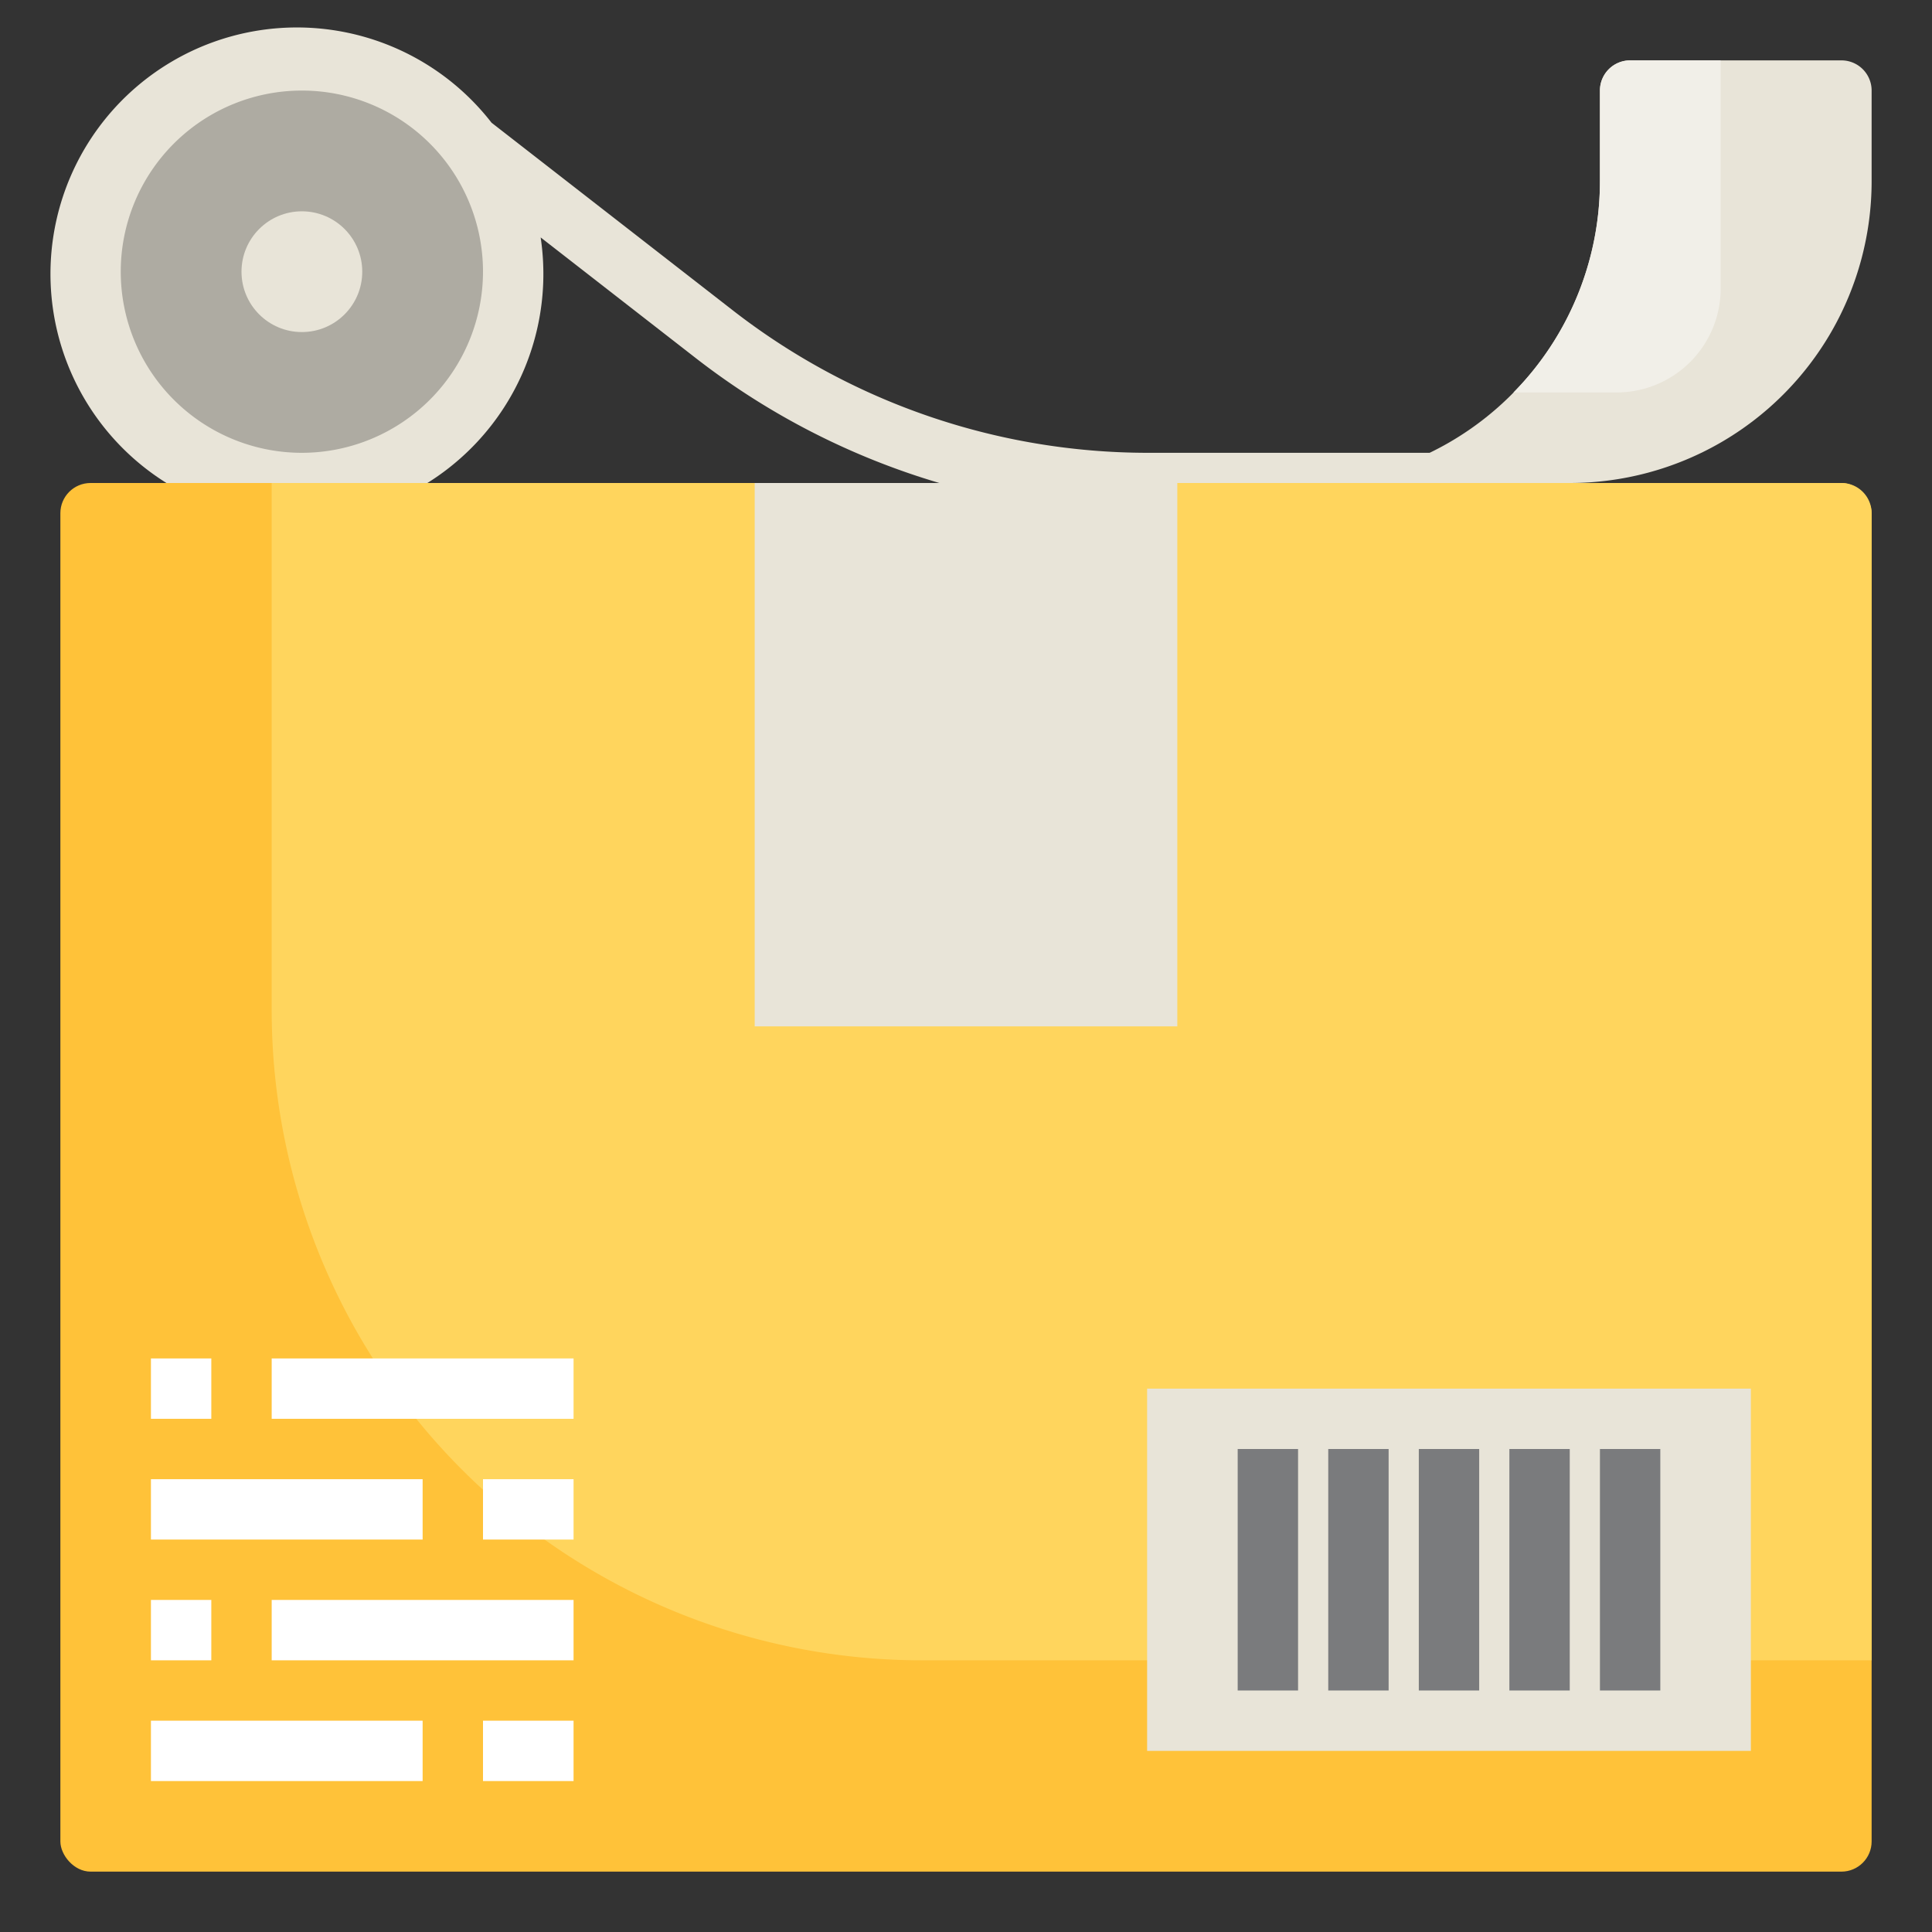 <svg xmlns="http://www.w3.org/2000/svg" data-name="Artboard 30" viewBox="0 0 64 64" id="packing"><rect x="0" y="0" width="64" height="64" fill="#333333" stroke="none"/><circle cx="10" cy="9" r="7" fill="#aeaba2"></circle><path fill="#e8e4d8" d="M38,15a22.418,22.418,0,0,1-13.7-4.7L16.283,4.065a8.164,8.164,0,1,0,1.627,3.8l5.161,4.015A24.432,24.432,0,0,0,38,17H52V15ZM10,15a6,6,0,1,1,6-6A6.006,6.006,0,0,1,10,15Z"></path><circle cx="10" cy="9" r="2" fill="#e8e4d8"></circle><path fill="#e8e4d8" d="M43,16h0A10,10,0,0,0,53,6V3a1,1,0,0,1,1-1h7a1,1,0,0,1,1,1V6A10,10,0,0,1,52,16H43Z"></path><rect width="60" height="46" x="2" y="16" fill="#ffc239" rx="1"></rect><path fill="#ffd55d" d="M61,16H9V33.457A21.543,21.543,0,0,0,30.543,55H62V17A1,1,0,0,0,61,16Z"></path><rect width="14" height="18" x="25" y="16" fill="#e8e4d8"></rect><rect width="20" height="12" x="38" y="46" fill="#e8e4d8"></rect><rect width="2" height="8" x="53" y="48" fill="#7a7b7d"></rect><rect width="2" height="8" x="50" y="48" fill="#7a7b7d"></rect><rect width="2" height="8" x="47" y="48" fill="#7a7b7d"></rect><rect width="2" height="8" x="44" y="48" fill="#7a7b7d"></rect><rect width="2" height="8" x="41" y="48" fill="#7a7b7d"></rect><rect width="2" height="2" x="5" y="45" fill="#fff"></rect><rect width="10" height="2" x="9" y="45" fill="#fff"></rect><rect width="9" height="2" x="5" y="49" fill="#fff"></rect><rect width="3" height="2" x="16" y="49" fill="#fff"></rect><rect width="2" height="2" x="5" y="53" fill="#fff"></rect><rect width="10" height="2" x="9" y="53" fill="#fff"></rect><rect width="9" height="2" x="5" y="57" fill="#fff"></rect><rect width="3" height="2" x="16" y="57" fill="#fff"></rect><path fill="#f1efe8" d="M54,2a1,1,0,0,0-1,1V6a9.962,9.962,0,0,1-2.864,7h3.418A3.446,3.446,0,0,0,57,9.554V2Z"></path></svg>